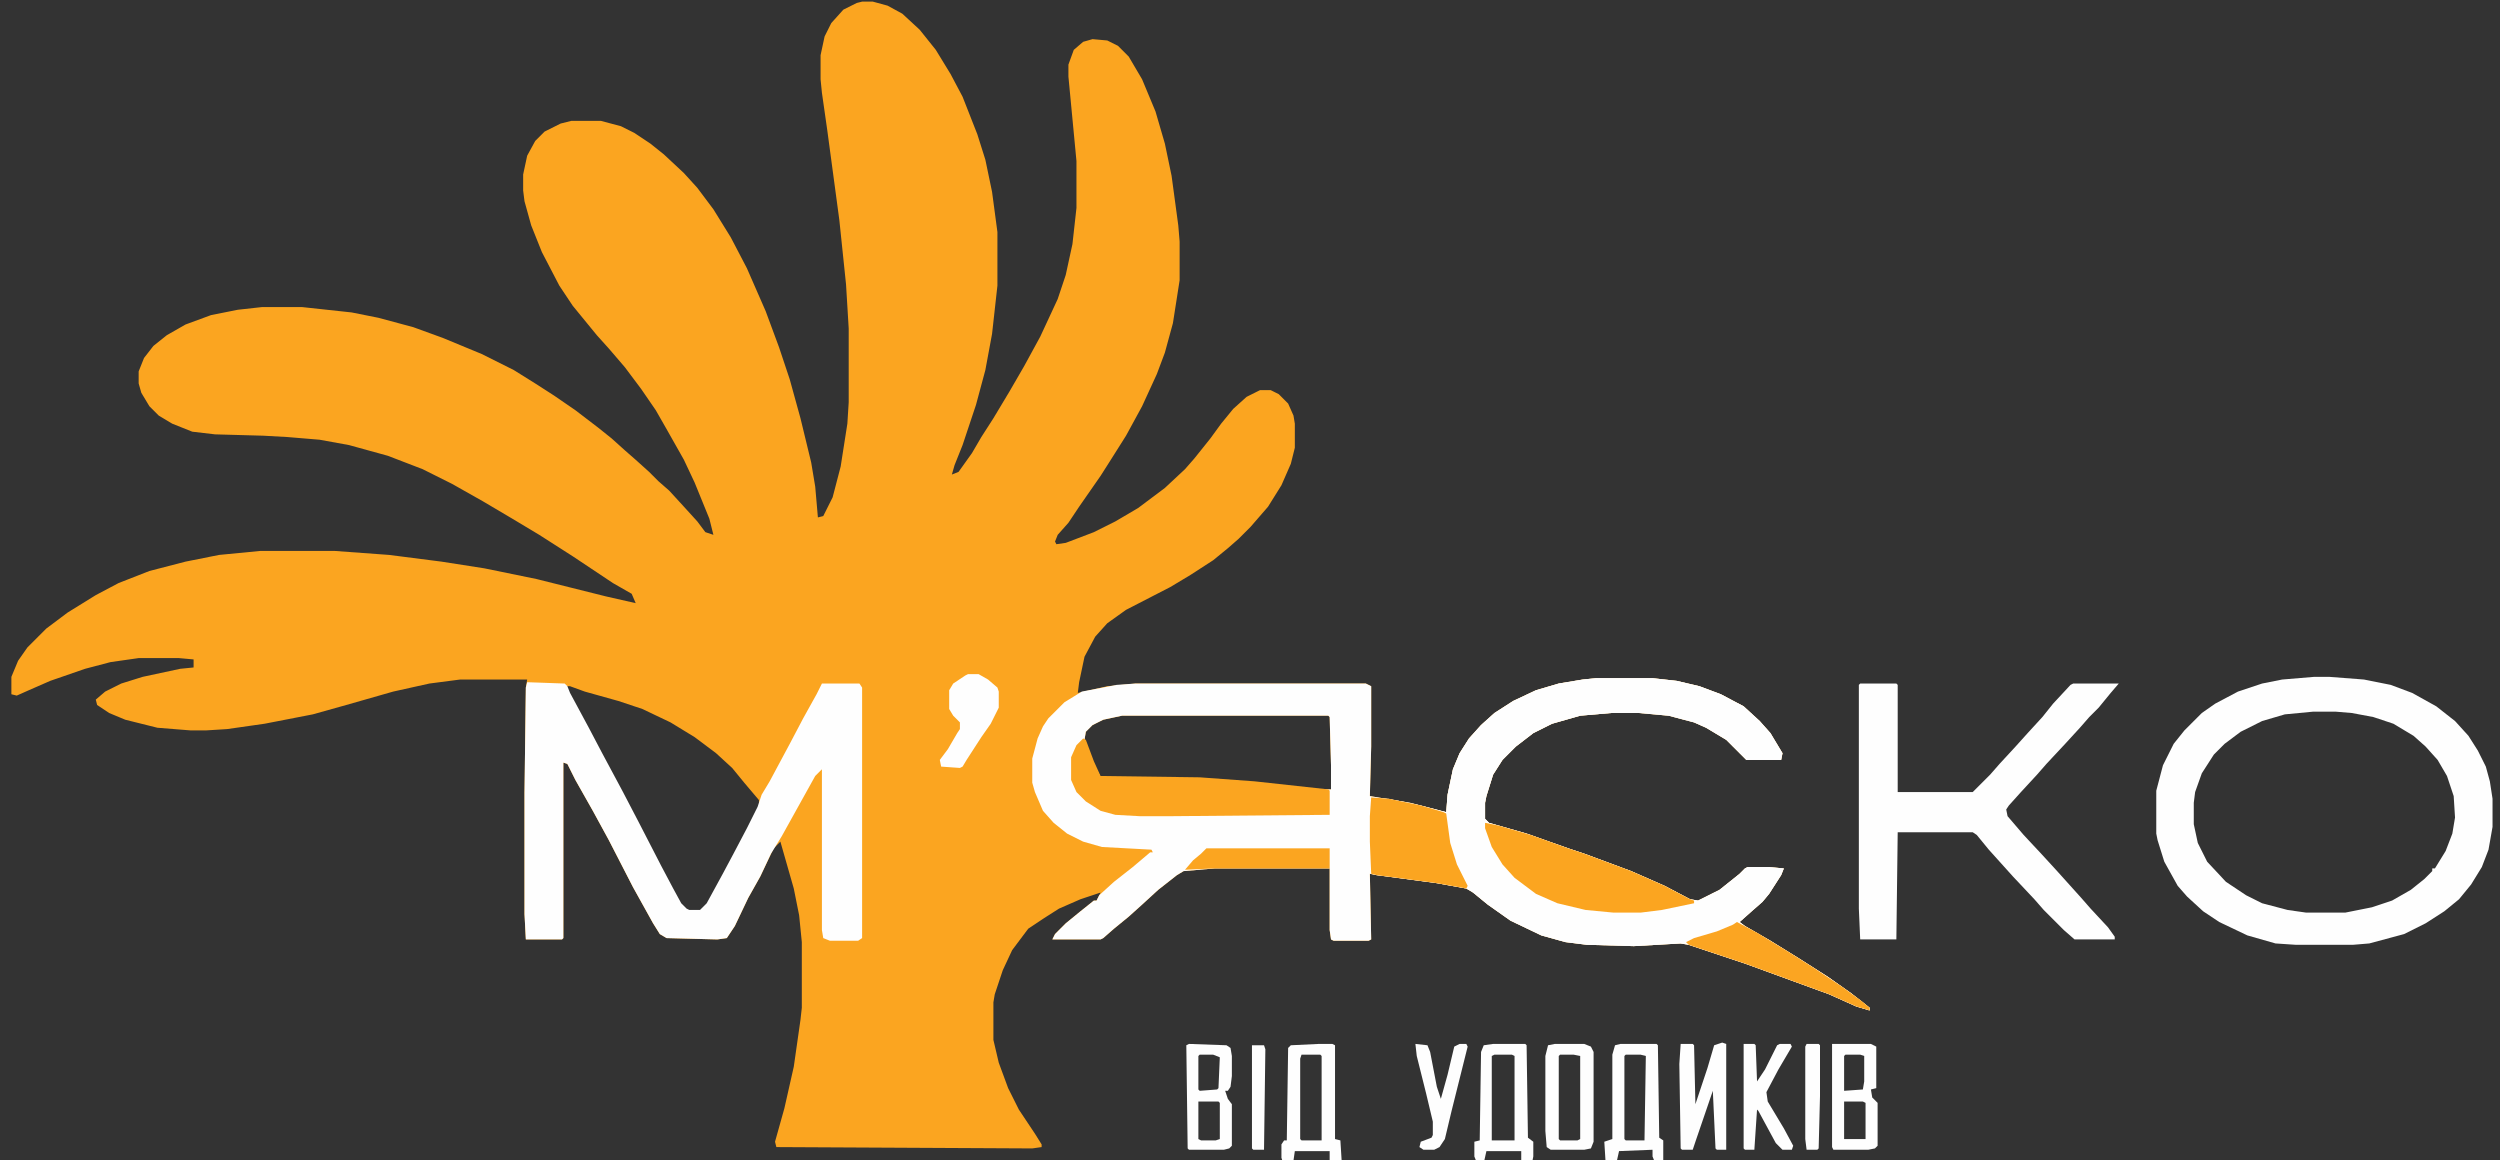 <svg width="209" height="97" viewBox="0 0 209 97" fill="none" xmlns="http://www.w3.org/2000/svg">
<rect x="0" y="0" width="209" height="97" fill="#333333" stroke="none"/>
<g clip-path="url(#clip0_62_363)">
<path d="M72.072 0.136H72.968L74.2 0.472L75.432 1.144L76.888 2.488L78.232 4.168L79.464 6.184L80.472 8.088L81.704 11.224L82.376 13.352L82.936 16.04L83.384 19.4V23.88L82.936 27.912L82.376 30.936L81.592 33.848L80.472 37.208L79.8 38.888L79.576 39.672L80.136 39.448L81.256 37.88L82.04 36.536L83.048 34.968L84.392 32.728L85.624 30.6L86.968 28.136L88.424 25L89.096 22.984L89.656 20.408L89.992 17.384V13.464L89.32 6.408V5.4L89.768 4.168L90.552 3.496L91.336 3.272L92.568 3.384L93.464 3.832L94.36 4.728L95.48 6.632L96.6 9.32L97.384 12.008L97.944 14.696L98.504 18.84L98.616 20.184V23.432L98.056 27.016L97.384 29.48L96.712 31.272L95.48 33.96L94.136 36.424L92.792 38.552L92.008 39.784L90.216 42.36L89.32 43.704L88.424 44.712L88.2 45.272L88.312 45.496L89.096 45.384L91.448 44.488L93.24 43.592L95.144 42.472L97.384 40.792L99.064 39.224L99.848 38.328L101.192 36.648L102.088 35.416L103.096 34.184L104.216 33.176L105.336 32.616H106.232L106.904 32.952L107.688 33.736L108.136 34.744L108.248 35.416V37.432L107.912 38.776L107.128 40.568L106.008 42.36L104.552 44.04L103.544 45.048L102.648 45.832L101.416 46.84L99.512 48.072L97.832 49.08L94.136 50.984L92.568 52.104L91.56 53.224L90.664 54.904L90.216 57.032L90.104 57.928L92.568 57.368L94.92 57.144H114.184L114.632 57.368V62.408L114.52 66.552L117.88 67.112L120.904 67.896L121.016 66.44L121.464 64.312L122.024 62.968L122.808 61.736L123.816 60.616L124.936 59.608L126.504 58.6L128.408 57.704L130.312 57.144L132.328 56.808L133.448 56.696H138.152L140.168 56.92L142.072 57.368L143.864 58.04L145.768 59.048L147.112 60.28L148.008 61.288L149.016 62.968L148.904 63.528H145.992L144.312 61.848L142.632 60.84L141.624 60.392L139.496 59.832L137.032 59.608H134.68L132.104 59.832L129.752 60.504L128.184 61.288L126.728 62.408L125.608 63.528L124.824 64.76L124.264 66.552L124.152 67.112V68.456L124.488 68.792L127.624 69.688L131.096 70.92L132.44 71.368L136.36 72.824L139.16 74.056L141.288 75.176L141.96 75.288L143.752 74.392L145.432 73.048L145.88 72.6L146.104 72.488H147.896L149.128 72.6L148.904 73.16L147.896 74.728L147.336 75.4L146.44 76.184L145.432 77.08L145.88 77.416L148.008 78.648L150.36 80.104L152.824 81.672L154.728 83.016L155.736 83.8L156.296 84.248V84.472L155.176 84.136L152.936 83.128L145.88 80.552L141.176 78.984L140.504 78.872L136.584 79.096L132.664 78.984L130.872 78.76L128.856 78.2L126.28 76.968L124.376 75.624L123.144 74.616L122.584 74.28L120.12 73.832L115.08 73.16L114.52 73.048L114.632 78.536L114.408 78.648H111.496L111.272 78.536L111.16 77.752V72.6H101.528L98.952 72.824L98.392 73.16L96.824 74.392L95.48 75.624L94.36 76.632L93.128 77.64L92.232 78.424L92.008 78.536H87.976L88.2 78.088L89.096 77.192L90.328 76.184L91.448 75.288H91.672L92.008 74.616L90.328 75.176L88.536 75.96L87.304 76.744L85.96 77.64L84.616 79.432L83.832 81.112L83.16 83.128L83.048 83.8V86.936L83.496 88.84L84.28 90.968L85.176 92.76L86.52 94.776L87.08 95.672V95.896L86.296 96.008L64.904 95.896L64.792 95.448L65.576 92.648L66.36 89.176L66.92 85.256L67.032 84.248V78.76L66.808 76.52L66.36 74.28L65.24 70.36L64.68 70.92L63.56 73.272L62.552 75.064L61.432 77.416L60.76 78.424L59.976 78.536L55.72 78.424L55.16 78.088L54.6 77.192L52.92 74.168L50.904 70.248L49.56 67.784L48.104 65.208L47.432 63.864L47.096 63.752V78.424L46.984 78.536H43.96L43.848 76.408V66.328L43.96 57.48L44.072 56.808H38.472L35.896 57.144L32.872 57.816L28.952 58.936L26.152 59.72L22.12 60.504L18.984 60.952L17.192 61.064H15.96L13.16 60.84L10.472 60.168L9.128 59.608L8.12 58.936L8.008 58.488L8.792 57.816L10.136 57.144L11.928 56.584L15.064 55.912L16.184 55.8V55.128L14.952 55.016H11.592L9.24 55.352L7.112 55.912L4.2 56.92L2.408 57.704L1.4 58.152L0.952 58.04V56.584L1.512 55.24L2.296 54.12L3.864 52.552L5.656 51.208L8.008 49.752L9.912 48.744L12.488 47.736L15.512 46.952L18.312 46.392L21.784 46.056H27.944L32.536 46.392L36.904 46.952L40.488 47.512L44.856 48.408L50.68 49.864L53.144 50.424L52.808 49.64L51.24 48.744L47.88 46.504L45.08 44.712L42.84 43.368L40.376 41.912L37.8 40.456L35.336 39.224L32.424 38.104L29.176 37.208L26.712 36.76L24.024 36.536L22.008 36.424L17.976 36.312L16.072 36.088L14.392 35.416L13.272 34.744L12.488 33.96L11.816 32.84L11.592 32.056V31.048L12.04 29.928L12.824 28.92L13.944 28.024L15.512 27.128L17.64 26.344L19.88 25.896L21.896 25.672H25.256L29.4 26.12L31.64 26.568L34.552 27.352L37.016 28.248L40.264 29.592L42.952 30.936L44.744 32.056L46.312 33.064L48.104 34.296L50.008 35.752L51.128 36.648L52.248 37.656L53.144 38.44L54.264 39.448L55.048 40.232L55.944 41.016L57.176 42.36L58.296 43.592L58.968 44.488L59.64 44.712L59.304 43.368L58.072 40.344L57.176 38.44L55.72 35.864L54.824 34.296L53.592 32.504L52.248 30.712L50.904 29.144L49.896 28.024L47.88 25.56L46.76 23.88L45.304 21.08L44.408 18.84L43.848 16.824L43.736 15.928V14.584L44.072 13.016L44.744 11.784L45.528 11L46.872 10.328L47.768 10.104H50.232L51.912 10.552L53.032 11.112L54.376 12.008L55.496 12.904L57.176 14.472L58.296 15.704L59.64 17.496L61.096 19.848L62.44 22.424L64.008 26.008L65.128 29.032L66.024 31.72L66.92 34.968L67.816 38.664L68.152 40.68L68.376 43.256L68.824 43.144L69.608 41.576L70.28 39L70.84 35.416L70.952 33.624V27.464L70.728 23.768L70.168 18.392L69.16 10.888L68.712 7.752L68.6 6.632V4.616L68.936 3.048L69.496 1.928L70.504 0.808L71.624 0.248L72.072 0.136ZM47.32 57.368L47.544 57.928L49.112 60.84L50.232 62.968L51.912 66.104L53.256 68.68L55.16 72.376L56.168 74.28L56.84 75.512L57.4 76.072L57.624 76.184H58.52L59.08 75.736L60.536 73.048L61.432 71.368L62.552 69.24L63.448 67.448V66.888L62.216 65.432L61.208 64.2L59.864 62.968L58.072 61.624L56.056 60.392L53.704 59.272L51.688 58.6L48.888 57.816L47.656 57.368H47.32ZM93.8 59.832L92.232 60.168L91.336 60.616L90.776 61.176L90.664 61.848L91.336 63.64L92.008 64.984L100.296 65.096L104.888 65.432L110.264 65.992H111.272V63.976L111.16 59.944L111.048 59.832H93.8Z" fill="#FBA520"/>
<path d="M133.448 56.696H138.152L140.168 56.92L142.072 57.368L143.864 58.04L145.768 59.048L147.112 60.28L148.008 61.288L149.016 62.968L148.904 63.528H145.992L144.312 61.848L142.632 60.84L141.624 60.392L139.496 59.832L137.032 59.608H134.68L132.104 59.832L129.752 60.504L128.184 61.288L126.728 62.408L125.608 63.528L124.824 64.76L124.264 66.552L124.152 67.112V68.456L124.488 68.792L127.624 69.688L131.096 70.92L132.44 71.368L136.36 72.824L139.16 74.056L141.288 75.176L141.96 75.288L143.752 74.392L145.432 73.048L145.88 72.6L146.104 72.488H147.896L149.128 72.6L148.904 73.16L147.896 74.728L147.336 75.4L146.44 76.184L145.432 77.08L145.88 77.416L148.008 78.648L150.36 80.104L152.824 81.672L154.728 83.016L155.736 83.8L156.296 84.248V84.472L155.176 84.136L152.936 83.128L145.88 80.552L141.176 78.984L140.504 78.872L136.584 79.096L132.664 78.984L130.872 78.76L128.856 78.2L126.28 76.968L124.376 75.624L123.144 74.616L122.584 74.28L120.12 73.832L115.08 73.16L114.52 73.048L114.632 78.536L114.408 78.648H111.496L111.272 78.536L111.16 77.752V72.6H101.528L98.952 72.824L98.392 73.16L96.824 74.392L95.48 75.624L94.36 76.632L93.128 77.64L92.232 78.424L92.008 78.536H87.976L88.2 78.088L89.096 77.192L90.328 76.184L91.448 75.288H91.672L91.896 74.84L93.128 73.72L94.696 72.488L96.152 71.256H96.376L96.264 71.032L92.12 70.808L90.552 70.36L89.208 69.688L88.088 68.792L87.192 67.784L86.52 66.216L86.296 65.432V63.416L86.744 61.736L87.192 60.728L87.64 60.056L88.984 58.712L90.44 57.816L93.352 57.256L94.92 57.144H114.184L114.632 57.368V62.408L114.52 66.552L117.88 67.112L120.904 67.896L121.016 66.44L121.464 64.312L122.024 62.968L122.808 61.736L123.816 60.616L124.936 59.608L126.504 58.6L128.408 57.704L130.312 57.144L132.328 56.808L133.448 56.696ZM93.8 59.832L92.232 60.168L91.336 60.616L90.776 61.176L90.664 61.848L91.336 63.64L92.008 64.984L100.296 65.096L104.888 65.432L110.264 65.992H111.272V63.976L111.16 59.944L111.048 59.832H93.8Z" fill="#FEFEFE"/>
<path d="M133.448 56.696H138.152L140.168 56.92L142.072 57.368L143.864 58.04L145.768 59.048L147.112 60.28L148.008 61.288L149.016 62.968L148.904 63.528H145.992L144.312 61.848L142.632 60.84L141.624 60.392L139.496 59.832L137.032 59.608H134.68L132.104 59.832L129.752 60.504L128.184 61.288L126.728 62.408L125.608 63.528L124.824 64.76L124.264 66.552L124.152 67.112V68.456L124.488 68.792L127.624 69.688L131.096 70.92L132.44 71.368L136.36 72.824L139.16 74.056L141.288 75.176L141.96 75.288L143.752 74.392L145.432 73.048L145.88 72.6L146.104 72.488H147.896L149.128 72.6L148.904 73.16L147.896 74.728L147.336 75.4L146.44 76.184L145.432 77.08L145.88 77.416L148.008 78.648L150.36 80.104L152.824 81.672L154.728 83.016L155.736 83.8L156.296 84.248V84.472L155.176 84.136L152.936 83.128L145.88 80.552L141.176 78.984L140.504 78.872L136.584 79.096L132.664 78.984L130.872 78.76L128.856 78.2L126.28 76.968L124.376 75.624L123.144 74.616L122.584 74.28L120.12 73.832L115.08 73.16L114.632 73.048L114.52 70.36V68.232L114.632 66.664L116.088 66.776L118.776 67.336L120.904 67.896L121.016 66.44L121.464 64.312L122.024 62.968L122.808 61.736L123.816 60.616L124.936 59.608L126.504 58.6L128.408 57.704L130.312 57.144L132.328 56.808L133.448 56.696Z" fill="#FEFEFE"/>
<path d="M44.072 57.032L47.208 57.144L47.432 57.368L47.656 57.928L49.224 60.84L50.344 62.968L52.024 66.104L53.368 68.68L55.272 72.376L56.28 74.28L56.952 75.512L57.4 75.96L57.624 76.072H58.52L59.08 75.512L60.424 73.048L61.32 71.368L62.44 69.24L63.336 67.448L63.672 66.44L64.344 65.32L66.024 62.184L67.144 60.056L68.264 58.04L68.712 57.144H71.848L72.072 57.48V78.424L71.736 78.648H69.384L68.824 78.424L68.712 77.752V64.312L68.152 64.872L65.352 69.912L64.456 71.368L63.56 73.272L62.552 75.064L61.432 77.416L60.76 78.424L59.976 78.536L55.72 78.424L55.16 78.088L54.6 77.192L52.92 74.168L50.904 70.248L49.56 67.784L48.104 65.208L47.432 63.864L47.096 63.752V78.424L46.984 78.536H43.96L43.848 76.408V66.328L43.96 57.48L44.072 57.032Z" fill="#FEFEFE"/>
<path d="M193.48 56.584H194.712L197.624 56.808L199.864 57.256L201.656 57.928L203.672 59.048L205.24 60.28L206.36 61.512L207.144 62.744L207.816 64.088L208.152 65.32L208.376 66.776V69.128L208.04 71.032L207.48 72.488L206.584 73.944L205.576 75.176L204.344 76.184L202.776 77.192L200.984 78.088L198.072 78.872L196.728 78.984H191.912L190.232 78.872L187.88 78.2L185.528 77.08L184.184 76.184L182.84 74.952L182.056 74.056L180.936 72.04L180.376 70.248L180.264 69.688V66.104L180.824 63.976L181.72 62.184L182.616 61.064L184.072 59.608L185.192 58.824L187.096 57.816L189.112 57.144L190.792 56.808L193.48 56.584ZM193.368 59.496L191.016 59.72L189.112 60.28L187.32 61.176L185.976 62.184L185.08 63.08L184.072 64.648L183.512 66.216L183.4 67.112V68.904L183.736 70.472L184.52 72.04L186.088 73.72L187.768 74.84L189.112 75.512L191.24 76.072L192.808 76.296H196.056L198.296 75.848L199.976 75.288L201.544 74.392L202.664 73.496L203.336 72.824V72.6H203.56L204.456 71.144L205.016 69.688L205.24 68.344L205.128 66.552L204.568 64.872L203.784 63.528L202.776 62.408L201.768 61.512L200.088 60.504L198.408 59.944L196.616 59.608L195.272 59.496H193.368Z" fill="#FEFEFE"/>
<path d="M155.512 57.144H158.536L158.648 57.256V66.216H164.92L166.376 64.76L167.16 63.864L168.504 62.408L169.512 61.288L170.744 59.944L171.64 58.824L173.096 57.256L173.32 57.144H177.128L176.456 57.928L175.448 59.16L174.664 59.944L173.88 60.84L172.648 62.184L171.08 63.864L170.296 64.76L168.952 66.216L167.944 67.336L167.72 67.672L167.832 68.232L169.176 69.8L170.744 71.48L171.976 72.824L173.992 75.064L174.776 75.96L176.232 77.528L176.792 78.312V78.536H173.432L172.536 77.752L170.856 76.072L170.072 75.176L168.28 73.272L166.264 71.032L165.256 69.8L164.92 69.576H158.648L158.536 78.536H155.512L155.4 75.96V57.256L155.512 57.144Z" fill="#FEFEFE"/>
<path d="M90.552 61.736L90.776 61.848L91.448 63.64L92.008 64.872L100.296 64.984L104.888 65.32L111.048 65.992L111.16 66.104V68.12L98.056 68.232H95.256L93.24 68.12L92.008 67.784L90.776 67L89.992 66.216L89.544 65.208V63.304L89.992 62.296L90.552 61.736Z" fill="#FBA520"/>
<path d="M124.152 68.792L125.272 69.016L127.96 69.8L131.096 70.92L132.44 71.368L136.36 72.824L139.16 74.056L141.288 75.176L141.624 75.288V75.512L138.936 76.072L137.144 76.296H134.904L132.552 76.072L130.2 75.512L128.408 74.728L126.616 73.384L125.608 72.264L124.712 70.808L124.152 69.24V68.792Z" fill="#FBA520"/>
<path d="M114.632 66.664L116.088 66.776L118.776 67.336L120.68 67.896L120.904 68.008L121.24 70.472L121.8 72.264L122.696 74.056L122.584 74.28L120.12 73.832L115.08 73.16L114.632 73.048L114.52 70.36V68.232L114.632 66.664Z" fill="#FBA520"/>
<path d="M145.208 77.08L146.888 77.976L149.464 79.544L151.592 80.888L153.944 82.456L155.624 83.688L156.296 84.248V84.472L155.176 84.136L152.936 83.128L145.88 80.552L141.176 78.984L140.952 78.76L141.624 78.424L143.528 77.864L144.872 77.304L145.208 77.08Z" fill="#FBA522"/>
<path d="M110.264 87.272H111.384L111.608 87.384V95.224L112.056 95.336L112.168 97.128L112.056 97.24H111.272L111.16 97.128V96.232H108.248L108.136 97.016L107.8 97.24L107.24 97.128L107.128 96.792V95.672L107.352 95.336H107.576L107.688 87.608L107.912 87.384L110.264 87.272ZM108.808 88.168L108.696 88.504V95.224L108.808 95.336H110.488V88.28L110.376 88.168H108.808Z" fill="#FEFEFE"/>
<path d="M135.464 87.272H138.488L138.6 87.384L138.712 95.112L139.048 95.336V97.24H138.376L138.152 96.68V96.12L135.352 96.232L135.128 97.24H134.232L134.12 95.448L134.792 95.224V88.168L135.016 87.384L135.464 87.272ZM135.912 88.168L135.8 88.28V95.224L135.912 95.336H137.48L137.592 88.28L137.144 88.168H135.912Z" fill="#FEFEFE"/>
<path d="M143.976 87.16L144.312 87.272V96.12H143.528L143.416 96.008L143.192 91.192L141.736 95.448L141.512 96.12H140.616L140.504 96.008L140.392 88.952L140.504 87.272H141.512L141.624 87.384L141.736 92.312L142.744 89.288L143.304 87.384L143.976 87.16Z" fill="#FEFEFE"/>
<path d="M124.824 87.272H127.512L127.624 87.384L127.736 95.112L128.184 95.448V96.68L128.072 97.24H127.4L127.176 97.016V96.232H124.264L124.04 97.24H123.48L123.256 96.68V95.448L123.704 95.336L123.816 87.944L124.04 87.384L124.824 87.272ZM124.936 88.168L124.712 88.28V95.336H126.616V88.28L126.392 88.168H124.936Z" fill="#FEFEFE"/>
<path d="M129.976 87.272H132.44L133 87.496L133.224 87.944V95.448L133 96.008L132.44 96.12H129.64L129.304 95.896L129.192 94.552V88.28L129.416 87.384L129.976 87.272ZM130.424 88.168L130.312 88.28V95.224L130.424 95.336H131.88L132.104 95.224V88.28L131.544 88.168H130.424Z" fill="#FEFEFE"/>
<path d="M153.16 87.272H156.408L156.856 87.496V90.968L156.408 91.08L156.52 91.752L156.968 92.2V95.784L156.744 96.008L156.184 96.12H153.272L153.16 95.896V87.272ZM154.28 88.168L154.168 88.28V91.192L155.736 91.08L155.848 90.408V88.28L155.512 88.168H154.28ZM154.168 92.088V95.224H155.96V92.2L155.736 92.088H154.168Z" fill="#FEFEFE"/>
<path d="M80.92 56.36H81.816L82.6 56.808L83.384 57.48L83.496 57.816V59.16L82.824 60.504L82.04 61.624L80.808 63.528L80.472 64.088L80.248 64.2L78.68 64.088L78.568 63.528L79.24 62.632L80.024 61.288L80.248 60.952V60.392L79.688 59.832L79.352 59.272V57.704L79.688 57.144L80.696 56.472L80.92 56.36Z" fill="#FEFEFE"/>
<path d="M99.4 87.272L102.536 87.384L102.872 87.608L102.984 88.28V89.96L102.872 90.856L102.648 91.192H102.424L102.648 91.864L102.984 92.312V95.784L102.76 96.008L102.312 96.12H99.4L99.288 96.008L99.176 87.384L99.4 87.272ZM100.296 88.168L100.184 88.28V91.08L100.296 91.192L101.752 91.08L101.864 90.968L101.976 88.392L101.416 88.168H100.296ZM100.184 92.088V95.224L100.408 95.336H101.64L101.976 95.224V92.2L101.864 92.088H100.184Z" fill="#FEFEFE"/>
<path d="M145.768 87.272H146.664L146.776 87.384L146.888 90.408L147.56 89.4L148.568 87.384L148.792 87.272H149.688L149.8 87.496L148.68 89.4L147.672 91.304L147.784 92.088L149.128 94.328L149.912 95.784L149.8 96.12H149.016L148.456 95.56L147 92.872L146.888 92.76L146.664 96.12H145.88L145.768 96.008V87.272Z" fill="#FEFEFE"/>
<path d="M100.856 70.92H111.16V72.6H101.528L99.064 72.712L99.736 71.928L100.408 71.368L100.856 70.92Z" fill="#FBA520"/>
<path d="M118.328 87.272L119.336 87.384L119.56 87.944L120.12 90.856L120.456 91.864L121.016 89.848L121.576 87.496L122.024 87.272H122.584L122.696 87.496L121.352 92.872L120.792 95.224L120.344 95.896L119.896 96.12H119L118.664 95.896L118.776 95.448L119.672 95.112L119.784 94.888V93.768L119.224 91.416L118.44 88.28L118.328 87.272Z" fill="#FEFEFE"/>
<path d="M151.032 87.272H152.04L152.152 87.384V91.64L152.04 96.008L151.928 96.12H151.032L150.92 95.224V87.496L151.032 87.272Z" fill="#FEFEFE"/>
<path d="M104.664 87.384H105.672L105.784 87.72L105.672 96.12H104.776L104.664 96.008V87.384Z" fill="#FEFEFE"/>
</g>
<defs>
<clipPath id="clip0_62_363">
<rect width="209" height="97" fill="white"/>
</clipPath>
</defs>
</svg>
